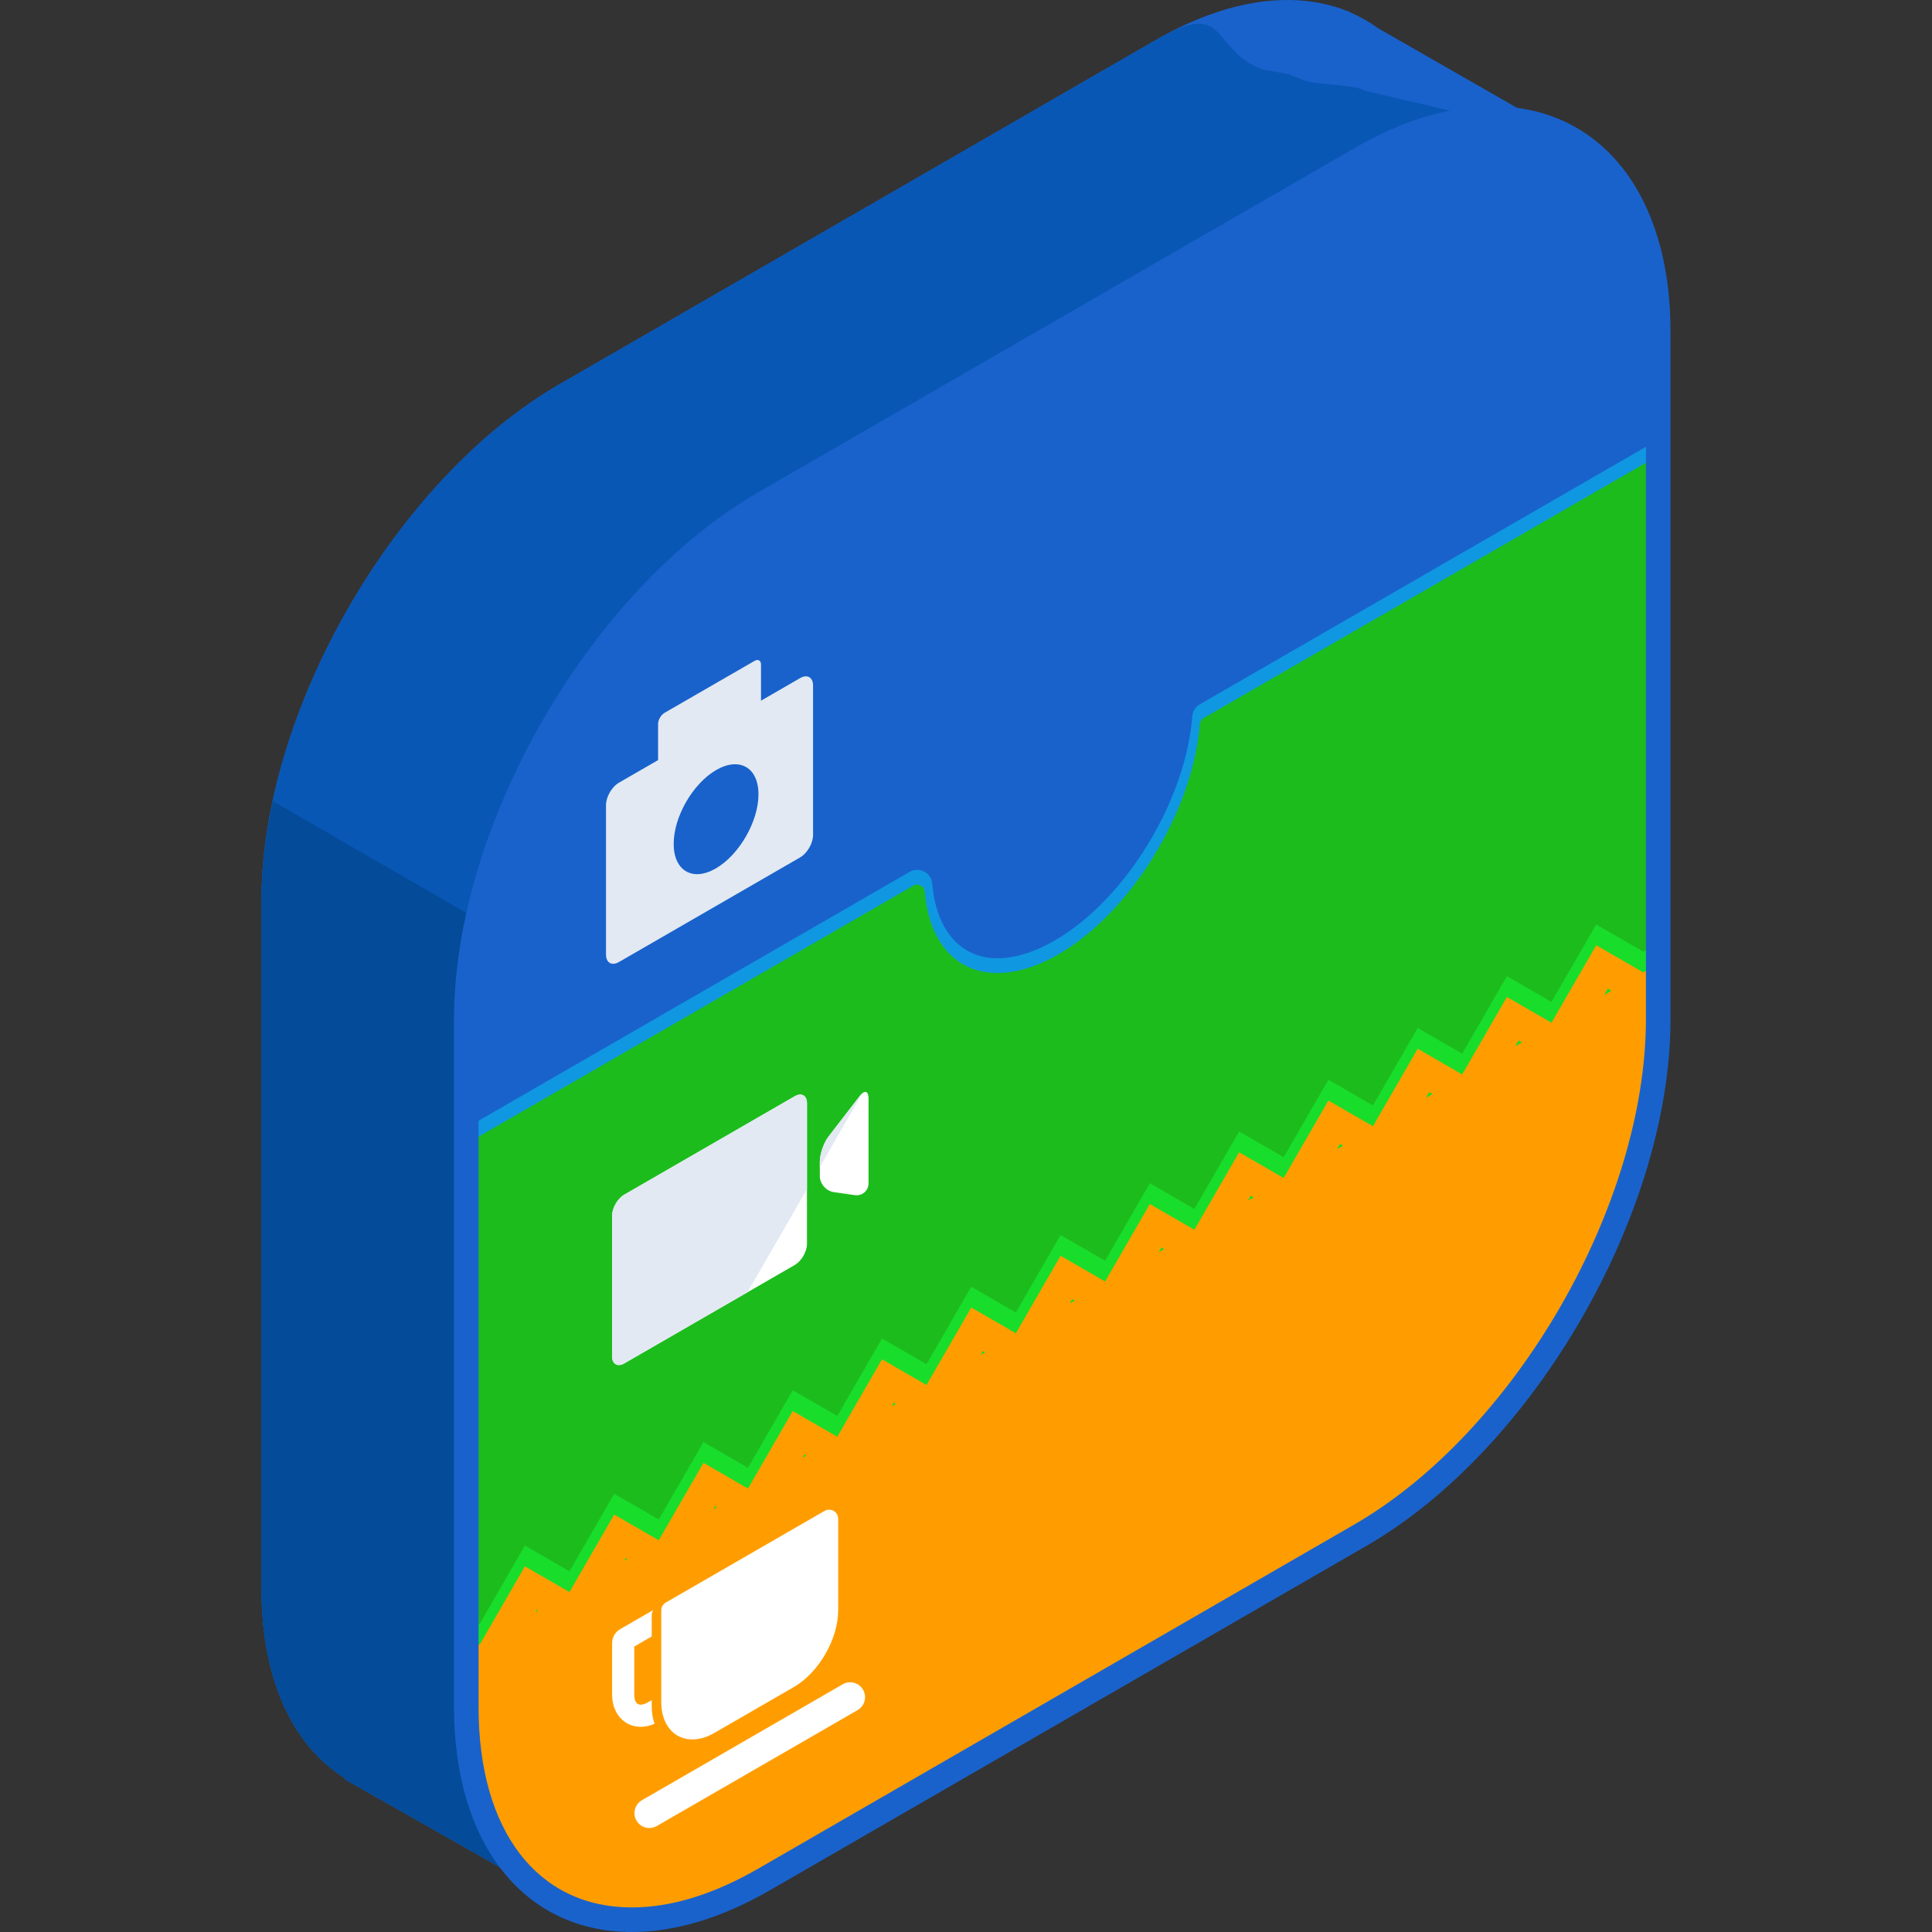 <?xml version="1.0" encoding="iso-8859-1"?>
<!-- Generator: Adobe Illustrator 19.0.0, SVG Export Plug-In . SVG Version: 6.00 Build 0)  -->
<svg xmlns="http://www.w3.org/2000/svg" xmlns:xlink="http://www.w3.org/1999/xlink" version="1.1" id="Capa_1" x="0px" y="0px" viewBox="0 0 504.119 504.119" style="enable-background:new 0 0 504.119 504.119;" xml:space="preserve">
<rect x="0" y="0" width="504.119" height="504.119" fill="#333333" stroke="none"/>
<path style="fill:#1962CC;" d="M410.124,36.321L359.633,7.393c-2.209-1.607-4.577-2.966-7.093-4.061l-0.744-0.425l-0.032,0.063  c-13.584-5.522-31.13-3.525-50.271,7.519l-155.518,89.781c-42.76,24.686-77.745,85.283-77.745,134.668v179.554  c0,24.084,8.361,41.161,21.847,49.538l-0.13,0.232l56.115,31.795l31.555-54.942l123.876-71.507  c42.752-24.694,77.745-85.291,77.745-134.668V90.092L410.124,36.321z"/>
<path style="fill:#0857B5;" d="M410.124,36.321l-54.047-12.674c-2.209-1.611-13.245-1.568-15.762-2.67l-4.005-1.603l-7.215-1.343  c-13.584-5.522-8.46-18.59-27.601-7.546l-155.518,89.785c-42.76,24.686-77.745,85.283-77.745,134.668v179.554  c0,24.084,8.361,41.161,21.847,49.538l-0.13,0.232l56.115,31.795l31.555-54.942l123.876-71.507  c42.752-24.694,77.745-85.291,77.745-134.668V90.092L410.124,36.321z"/>
<path style="fill:#044B99;" d="M71.192,209.069c-1.887,8.787-2.962,17.495-2.962,25.868v179.554  c0,24.084,8.361,41.161,21.847,49.538l-0.13,0.232l56.115,31.795l31.555-54.942l123.876-71.507  c7.263-4.198,14.285-9.496,20.96-15.537L71.192,209.069z"/>
<path style="fill:#1962CC;" d="M199.424,131.261c-42.76,24.686-77.753,85.287-77.753,134.668v179.558  c0,49.38,34.993,69.577,77.753,44.887l155.506-89.777c42.76-24.69,77.753-85.291,77.753-134.668V86.371  c0-49.376-34.993-69.577-77.753-44.887L199.424,131.261z"/>
<g>
	<path style="fill:#1097E2;" d="M432.683,265.929v-1.887c0,49.38-34.993,109.982-77.753,134.668l-155.506,89.781   c-12.39,7.152-24.123,10.539-34.544,10.539c-25.549,0-43.209-20.354-43.209-55.43v1.887c0,49.38,34.993,69.577,77.753,44.887   l155.506-89.777C397.694,375.91,432.683,315.309,432.683,265.929z"/>
	<path style="fill:#1097E2;" d="M121.671,298.839l117.65-67.923c1.264,14.667,9.484,23.068,20.964,23.068   c5.092,0,10.831-1.654,16.888-5.155c19.716-11.386,36.033-38.345,37.86-61.629l117.65-67.923v-3.938   c-0.681,0-1.363,0.177-1.969,0.532l-117.65,67.915c-1.122,0.654-1.855,1.812-1.957,3.107c-1.741,22.197-17.51,47.907-35.903,58.529   c-5.238,3.025-10.401,4.624-14.919,4.624c-9.618,0-15.99-7.278-17.042-19.468c-0.114-1.347-0.906-2.532-2.103-3.155   c-0.571-0.299-1.197-0.445-1.82-0.445c-0.681,0-1.363,0.177-1.969,0.524l-115.68,66.788V298.839z"/>
</g>
<path style="fill:#1DBC1D;" d="M164.876,502.887c-27.443,0-45.178-22.532-45.178-57.395v-144.77c0-0.705,0.378-1.355,0.985-1.709  l117.65-67.923c0.303-0.173,0.646-0.26,0.985-0.26c0.311,0,0.622,0.079,0.91,0.224c0.595,0.311,0.992,0.906,1.052,1.575  c1.15,13.32,8.255,21.268,19.003,21.268c4.864,0,10.366-1.69,15.904-4.888c18.897-10.913,35.096-37.305,36.884-60.081  c0.051-0.646,0.414-1.229,0.977-1.556l117.65-67.919c0.303-0.173,0.646-0.264,0.985-0.264c0.339,0,0.681,0.091,0.985,0.264  c0.607,0.351,0.985,1.004,0.985,1.705v144.77c0,50.133-35.324,111.309-78.738,136.373l-155.506,89.781  C187.991,499.251,176.037,502.887,164.876,502.887z"/>
<path style="fill:#19DD2B;" d="M428.769,248.316l-12.26-7.085l-11.674,20.216l-11.63-6.715l-11.67,20.208l-11.607-6.703  l-11.678,20.22l-11.622-6.711l-11.678,20.212l-11.618-6.711l-11.678,20.22l-11.622-6.715l-11.67,20.216l-11.618-6.707l-11.67,20.208  l-11.638-6.711l-11.674,20.22l-11.615-6.707l-11.666,20.208l-11.626-6.707l-11.678,20.224l-11.611-6.711l-11.67,20.212  l-11.622-6.711l-11.674,20.22l-11.63-6.715l-11.693,20.255l-3.608,2.079v4.167l-0.5,0.866l0.5-0.288v9.72  c0,49.38,34.993,69.577,77.753,44.887l155.506-89.777c42.76-24.69,77.753-85.291,77.753-134.668v-14.462L428.769,248.316z   M420.474,253.101l-1.871,1.079l0.933-1.619L420.474,253.101z M397.135,266.579l-1.768,1.02l0.886-1.532L397.135,266.579z   M373.792,280.052l-1.686,0.969l0.843-1.457L373.792,280.052z M350.448,293.53l-1.564,0.902l0.784-1.355L350.448,293.53z   M327.105,307.007l-1.477,0.855l0.74-1.28L327.105,307.007z M303.766,320.481l-1.398,0.807l0.701-1.213L303.766,320.481z   M280.418,333.962l-1.284,0.74l0.642-1.115L280.418,333.962z M257.071,347.439l-1.197,0.693l0.599-1.04L257.071,347.439z   M233.74,360.913l-1.087,0.626l0.547-0.941L233.74,360.913z M210.389,374.394l-0.977,0.563l0.488-0.847L210.389,374.394z   M187.053,387.86l-0.902,0.52l0.449-0.776L187.053,387.86z M163.706,401.341l-0.807,0.465l0.406-0.701L163.706,401.341z   M140.008,414.618l0.351,0.205l-0.701,0.406L140.008,414.618z"/>
<path style="fill:#FF9D00;" d="M428.769,253.732l-12.26-7.085l-11.674,20.216l-11.63-6.715l-11.67,20.208l-11.607-6.703  l-11.678,20.22l-11.622-6.711l-11.678,20.212l-11.618-6.711l-11.678,20.22l-11.622-6.715l-11.67,20.216l-11.618-6.707l-11.67,20.208  l-11.638-6.711l-11.674,20.22l-11.615-6.707l-11.666,20.208l-11.626-6.707l-11.678,20.224l-11.611-6.711l-11.67,20.212  l-11.622-6.711l-11.674,20.22l-11.63-6.715l-11.693,20.255l-3.608,2.08v4.167l-0.5,0.866l0.5-0.288v9.72  c0,49.38,34.993,69.577,77.753,44.887l155.506-89.777c42.76-24.69,77.753-85.291,77.753-134.668v-14.462L428.769,253.732z   M420.474,258.517l-1.871,1.079l0.933-1.619L420.474,258.517z M397.135,271.994l-1.768,1.02l0.886-1.532L397.135,271.994z   M373.792,285.468l-1.686,0.969l0.843-1.457L373.792,285.468z M350.448,298.945l-1.564,0.902l0.784-1.355L350.448,298.945z   M327.105,312.423l-1.477,0.855l0.74-1.28L327.105,312.423z M303.766,325.896l-1.398,0.807l0.701-1.213L303.766,325.896z   M280.418,339.377l-1.284,0.74l0.642-1.115L280.418,339.377z M257.071,352.855l-1.197,0.693l0.599-1.04L257.071,352.855z   M233.74,366.328l-1.087,0.626l0.547-0.941L233.74,366.328z M210.389,379.81l-0.977,0.563l0.488-0.847L210.389,379.81z   M187.053,393.275l-0.902,0.52l0.449-0.776L187.053,393.275z M163.706,406.757l-0.807,0.465l0.406-0.701L163.706,406.757z   M140.008,420.033l0.351,0.205l-0.701,0.406L140.008,420.033z"/>
<path style="fill:#1962CC;" d="M164.884,504.119h-0.008c-28.191,0-46.407-23.016-46.407-58.632V265.929  c0-50.527,35.592-112.187,79.344-137.44l155.514-89.781c12.607-7.278,24.769-10.969,36.147-10.969  c28.191,0,46.415,23.016,46.415,58.632v179.562c0,50.523-35.6,112.183-79.352,137.44l-155.514,89.781  C188.416,500.429,176.262,504.119,164.884,504.119z M389.478,34.154c-10.24,0-21.323,3.399-32.937,10.098l-155.518,89.781  c-41.984,24.241-76.146,83.413-76.146,131.895v179.558c0,32.213,15.325,52.22,39.999,52.22h0.008  c10.24,0,21.315-3.403,32.929-10.102l155.514-89.781c41.984-24.237,76.146-83.409,76.146-131.891V86.371  C429.477,54.162,414.153,34.154,389.478,34.154z"/>
<path style="fill:#FFFFFF;" d="M162.899,311.721c-1.749,1.008-3.182,3.486-3.182,5.498v36.699c0,2.016,1.43,2.84,3.182,1.831  l44.489-25.683c1.745-1.008,3.178-3.486,3.178-5.502V287.87c0-2.016-1.43-2.84-3.178-1.831L162.899,311.721z"/>
<path style="fill:#E2E9F2;" d="M210.566,310.315V287.87c0-2.016-1.43-2.84-3.178-1.831l-44.489,25.683  c-1.749,1.008-3.182,3.486-3.182,5.498v36.699c0,2.016,1.43,2.84,3.182,1.831l32.142-18.562L210.566,310.315z"/>
<path style="fill:#FFFFFF;" d="M216.151,296.617c-1.229,1.603-2.233,4.557-2.233,6.577v3.671c0,2.02,1.631,3.903,3.631,4.194  l5.443,0.784c2.001,0.284,3.635-1.13,3.635-3.147l0.004-22.016c0-2.016-1.008-2.363-2.241-0.76L216.151,296.617z"/>
<path style="fill:#E2E9F2;" d="M213.914,304.514l11.11-19.255c-0.205,0.169-0.414,0.374-0.642,0.662l-8.235,10.697  c-1.229,1.603-2.233,4.557-2.233,6.577V304.514z"/>
<g>
	<path style="fill:#FFFFFF;" d="M217.525,394.236c-0.733-0.421-1.631-0.421-2.363,0l-41.437,23.918   c-0.733,0.421-1.182,1.201-1.182,2.048v23.922c0,5.825,3.261,9.744,8.121,9.744c0,0,0,0,0.004,0c1.859,0,3.801-0.579,5.778-1.721   l20.72-11.961c6.471-3.734,11.54-12.516,11.54-19.984V396.28C218.707,395.433,218.258,394.654,217.525,394.236z"/>
	<path style="fill:#FFFFFF;" d="M169.437,476.991c-1.343,0-2.647-0.701-3.367-1.946c-1.071-1.863-0.437-4.234,1.426-5.309   l52.393-30.251c1.855-1.071,4.234-0.441,5.309,1.422c1.075,1.859,0.437,4.234-1.422,5.309l-52.397,30.251   C170.76,476.822,170.098,476.991,169.437,476.991z"/>
	<path style="fill:#FFFFFF;" d="M170.059,445.35v-1.741l-1.067,0.614c-0.67,0.39-1.28,0.583-1.812,0.583h-0.004   c-1.516,0-1.682-1.82-1.682-2.599v-12.568l4.565-2.639v-5.569c0-0.484,0.154-0.945,0.417-1.331l-8.649,4.994   c-1.3,0.748-2.107,2.146-2.107,3.651v13.466c0,4.848,3.135,8.369,7.459,8.369c1.205,0,2.418-0.272,3.631-0.811   C170.327,448.469,170.059,446.992,170.059,445.35z"/>
</g>
<path style="fill:#E2E9F2;" d="M208.782,176.935l-10.212,5.896v-9.421c0-1.067-0.752-1.501-1.678-0.969l-23.501,13.564  c-0.922,0.532-1.678,1.839-1.678,2.907v9.421l-10.212,5.896c-1.863,1.067-3.375,3.706-3.375,5.849v38.995  c0,2.143,1.516,3.025,3.375,1.95l47.277-27.297c1.859-1.071,3.375-3.706,3.375-5.853v-38.991  C212.157,176.739,210.637,175.86,208.782,176.935z M186.825,226.576c-6.077,3.549-11.04,0.666-11.04-6.4  c0-7.062,4.99-15.73,11.091-19.255c6.101-3.517,11.067-0.642,11.036,6.416C197.88,214.378,192.89,223.039,186.825,226.576z"/>
<g>
</g>
<g>
</g>
<g>
</g>
<g>
</g>
<g>
</g>
<g>
</g>
<g>
</g>
<g>
</g>
<g>
</g>
<g>
</g>
<g>
</g>
<g>
</g>
<g>
</g>
<g>
</g>
<g>
</g>
</svg>
